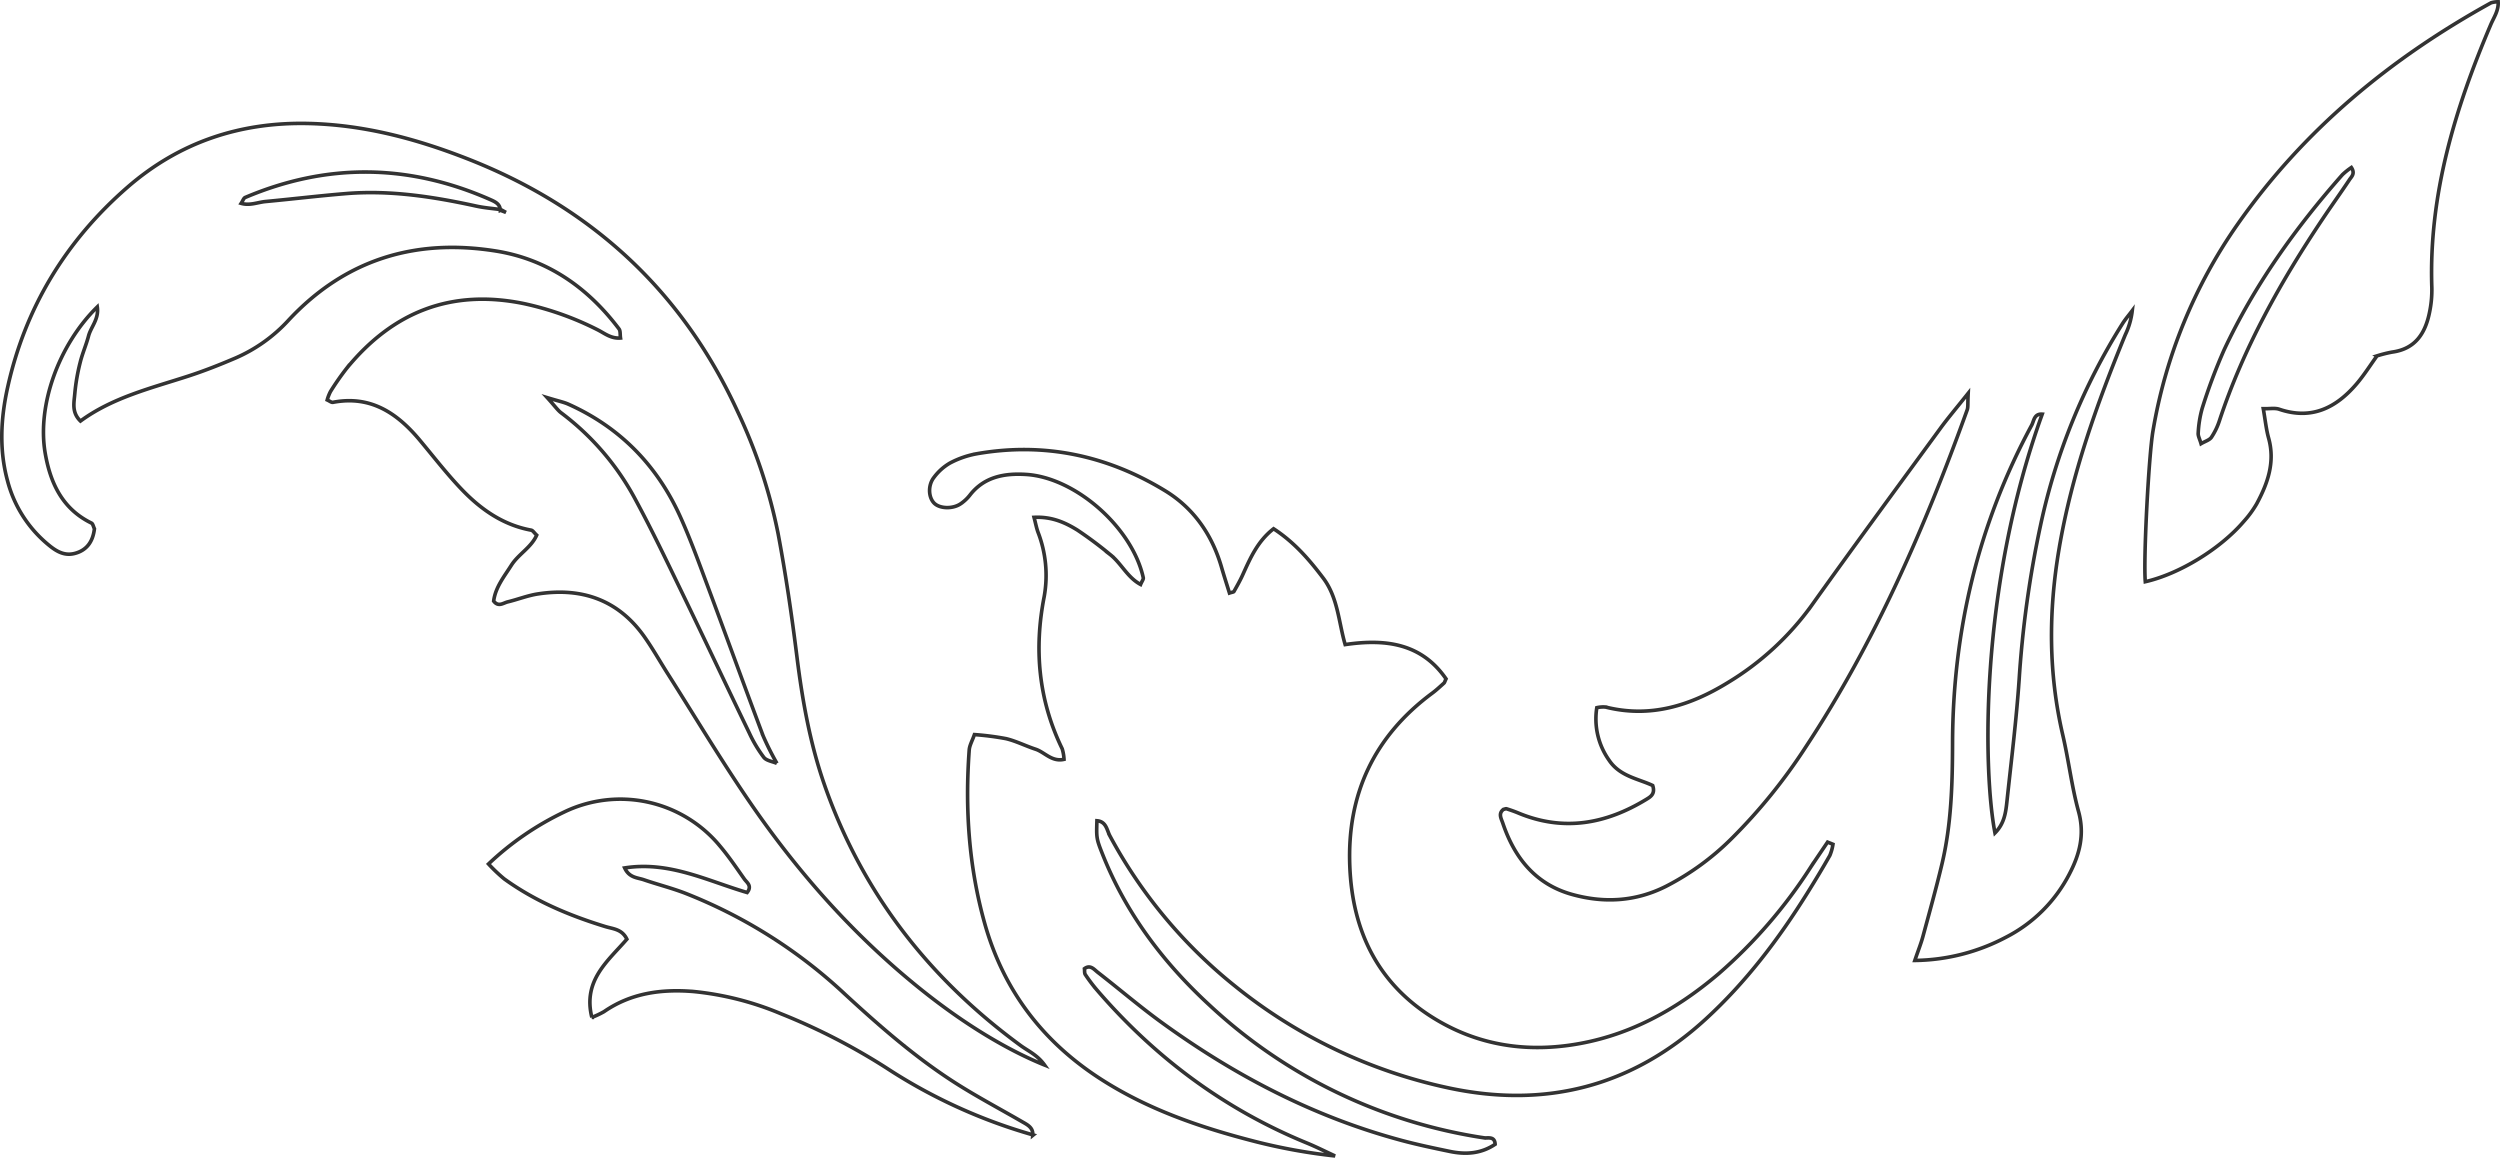 <svg xmlns="http://www.w3.org/2000/svg" viewBox="0 0 691.748 320.344"><title>footer-wing</title><path d="M505.693,233.016c-1.578,2.34-3.178,4.669-4.732,7.024a136.947,136.947,0,0,1-25.368,29.353c-12.088,10.289-25.607,17.664-41.549,19.85-12.985,1.779-25.326-.337-36.629-7.097-16.014-9.578-23.208-24.305-23.927-42.492-.786-19.882,6.731-35.918,22.79-47.84,1.146-.848,2.191-1.832,3.25-2.786.199-.177.261-.508.589-1.191-6.713-9.705-16.467-11.17-27.909-9.483-1.825-6.237-1.996-13.017-6.116-18.449-3.843-5.064-7.903-9.815-13.693-13.597-4.481,3.492-6.48,8.209-8.594,12.859-.699,1.539-1.541,3.017-2.371,4.493-.11.186-.525.197-1.241.436-.74-2.398-1.513-4.779-2.21-7.183-2.599-8.956-7.695-16.3-15.576-21.106-16.058-9.794-33.521-13.526-52.217-10.238a25.441,25.441,0,0,0-7.289,2.533,14.713,14.713,0,0,0-4.446,3.951c-1.762,2.226-1.566,5.597.057,7.198,1.531,1.511,5.107,1.643,7.305.14a11.204,11.204,0,0,0,2.517-2.347c3.992-5.169,9.644-6.126,15.542-5.768,13.754.829,29.451,14.768,32.465,28.576.094.437-.377.998-.739,1.873-3.704-1.976-5.385-5.95-8.506-8.349a109.115,109.115,0,0,0-8.987-6.706c-3.389-2.09-7.068-3.763-11.99-3.519.413,1.579.648,2.856,1.079,4.063a33.171,33.171,0,0,1,1.734,17.84c-2.863,14.587-1.577,28.667,4.98,42.143a12.221,12.221,0,0,1,.502,2.909c-3.381.776-5.338-1.971-7.879-2.803-2.733-.894-5.342-2.231-8.12-2.908a77.707,77.707,0,0,0-8.793-1.135c-.59,1.704-1.348,2.968-1.443,4.278-1.173,16.217-.132,32.248,4.289,47.974,5.139,18.283,15.813,32.447,31.69,42.79,13.225,8.614,27.912,13.646,43.039,17.525a157.774,157.774,0,0,0,22.213,4.024c-2.627-1.211-5.212-2.518-7.884-3.616-22.851-9.391-42.067-23.74-58.115-42.434a44.764,44.764,0,0,1-3.106-4.134c-.268-.397-.166-1.046-.241-1.635,1.628-1.211,2.665.216,3.673.998,5.921,4.594,11.622,9.486,17.683,13.883,20.231,14.676,42.092,26.117,66.344,32.626,4.446,1.193,8.964,2.143,13.477,3.076,4.361.898,8.583.616,12.463-1.994-.119-2.324-1.991-1.616-3.103-1.789a142.386,142.386,0,0,1-75.923-36.695c-12.874-11.857-23.236-25.594-29.706-42.026-1.583-4.019-1.61-4.299-1.453-9.009,2.614.21,2.732,2.606,3.609,4.224A135.268,135.268,0,0,0,341.796,272.902a140.682,140.682,0,0,0,58.79,28.073c26.827,5.813,50.874-.197,71.383-18.997,11.156-10.226,20.173-22.13,28.137-34.897,2.134-3.421,4.221-6.877,6.213-10.382a12.996,12.996,0,0,0,.862-3.085C506.684,233.41,506.19,233.213,505.693,233.016Z" fill="none" stroke="#333" stroke-miterlimit="4.001" stroke-width="1"/><path d="M171.696,93.525c-2.699.219-4.471-1.356-6.428-2.318a84.284,84.284,0,0,0-20.292-7.199c-20.12-4.127-36.293,2.282-49.097,17.958a73.097,73.097,0,0,0-4.439,6.38,11.959,11.959,0,0,0-.902,2.319c.64.281,1.164.74,1.583.658,10.383-1.989,17.727,2.939,23.991,10.42,3.88,4.636,7.579,9.45,11.76,13.796,5.261,5.465,11.386,9.737,19.107,11.155.446.081.794.698,1.52,1.381-1.487,3.401-5.056,5.246-7.017,8.341-1.994,3.142-4.402,6.082-4.887,9.897,1.312,1.74,2.663.517,3.895.223,2.799-.672,5.518-1.765,8.343-2.197,12.134-1.86,22.254,1.608,29.494,11.889,2.321,3.294,4.3,6.828,6.462,10.233,7.574,11.921,14.825,24.063,22.815,35.699,13.448,19.582,29.137,37.212,47.795,52.064,11.33,9.019,23.034,16.193,33.643,20.483-1.994-2.808-4.577-3.896-6.703-5.458-25.348-18.586-43.853-42.334-54.226-72.129-3.99-11.462-6.105-23.368-7.607-35.419-1.424-11.422-3.093-22.836-5.227-34.144a145.291,145.291,0,0,0-11.127-33.569C188.722,80.34,163.45,57.218,129.071,43.829c-14.059-5.475-28.426-9.293-43.651-9.659-19.02-.452-35.855,5.199-50.164,17.648C18.223,66.64,6.976,85.139,2.098,107.247.227,115.729-.264,124.394,2.062,132.961a33.99,33.99,0,0,0,10.817,17.345c2.229,1.91,4.609,3.652,7.784,2.833,3.511-.904,5.069-3.477,5.464-6.828-.299-.606-.416-1.377-.814-1.571-8.102-3.944-11.405-11.153-12.815-19.382-2.261-13.213,3.745-29.947,14.421-40.435.501,3.376-1.756,5.509-2.422,8.049-.657,2.498-1.726,4.892-2.332,7.4a54.289,54.289,0,0,0-1.463,8.483c-.192,2.482-.948,5.211,1.564,7.648,8.93-6.557,19.607-9.108,29.96-12.483,4.373-1.424,8.67-3.13,12.902-4.938A43.115,43.115,0,0,0,79.813,88.628c15.598-16.765,34.976-22.721,57.276-19.193,14.346,2.268,25.539,10.087,34.207,21.598C171.697,91.587,171.546,92.559,171.696,93.525ZM138.443,58.174l1.56.603-1.4-.774c-2.274-.319-4.582-.488-6.819-.978C119.926,54.434,107.995,52.572,95.812,53.561c-7.444.605-14.871,1.508-22.311,2.201-2.187.202-4.362,1.202-6.774.505.484-.733.689-1.446,1.117-1.628,22.703-9.627,45.331-9.331,67.862.61,1.299.579,2.656,1.191,2.735,2.927ZM214.954,211.219c-1.231-.53-2.883-.733-3.609-1.66a36.553,36.553,0,0,1-3.977-6.662c-6.267-12.972-12.403-26.01-18.683-38.977-4.145-8.555-8.237-17.147-12.757-25.506a72.775,72.775,0,0,0-20.62-24.155c-.986-.731-1.701-1.823-3.887-4.229,3.23.986,4.59,1.248,5.823,1.8,14.314,6.41,24.578,16.941,30.992,31.149,2.842,6.294,5.187,12.82,7.61,19.296,5.14,13.768,10.135,27.589,15.312,41.343a78.265,78.265,0,0,0,3.82,7.611" fill="none" stroke="#333" stroke-miterlimit="4.001" stroke-width="1"/><path d="M593.604,160.96c9.54-2.18,20.838-9.172,27.258-16.689a28.731,28.731,0,0,0,3.559-4.863c3.062-5.671,5.144-11.544,3.303-18.174-.675-2.434-.921-4.986-1.479-8.149,1.812.042,3.234-.25,4.418.152,8.941,3.045,15.735-.383,21.407-7.025,2.042-2.39,3.727-5.088,5.645-7.742a36.324,36.324,0,0,1,4.161-1.046c6.494-.864,9.228-5.27,10.384-11.049a30.099,30.099,0,0,0,.623-6.866c-.855-25.634,6.42-49.431,16.287-72.651.864-2.033,2.229-3.917,2.066-6.356a6.512,6.512,0,0,0-1.957.274c-27.847,15.379-51.864,35.141-70.209,61.384a140.196,140.196,0,0,0-23.333,57.021C594.562,125.894,593.047,154.841,593.604,160.96ZM650.622,46.353c1.109,1.675.042,2.521-.524,3.369-2.391,3.598-4.912,7.109-7.316,10.697-11.743,17.52-21.989,35.818-28.656,55.946a18.571,18.571,0,0,1-2.231,4.638c-.535.773-1.732,1.098-2.866,1.762-.379-1.322-.864-2.156-.788-2.927a30.849,30.849,0,0,1,1.089-6.799,153.589,153.589,0,0,1,6.045-16.158c8.36-17.875,19.733-33.772,32.753-48.526a18.535,18.535,0,0,1,2.495-2.003Z" fill="none" stroke="#333" stroke-miterlimit="4.001" stroke-width="1"/><path d="M544.595,108.816c-3.43,4.307-5.647,6.906-7.658,9.658-11.901,16.279-23.871,32.51-35.575,48.927a78.706,78.706,0,0,1-23.344,21.516c-10.391,6.371-21.43,9.816-33.754,6.726a7.86,7.86,0,0,0-2.431.174,19.759,19.759,0,0,0,3.419,14.565c2.974,4.443,8.062,5.081,12.044,6.966.781,2.314-.59,3.123-1.754,3.832-11.207,6.839-22.938,8.984-35.443,3.774-1.049-.439-2.13-.812-3.214-1.155-.228-.073-.53.09-.873.155-1.505,1.164-.618,2.542-.183,3.832,3.219,9.558,9.025,16.827,19,19.657,8.853,2.509,17.679,2.068,26.091-2.171A72.555,72.555,0,0,0,479.033,232.12a153.593,153.593,0,0,0,20.642-25.471c19.151-29.037,32.903-60.675,44.655-93.26C544.598,112.638,544.443,111.735,544.595,108.816Z" fill="none" stroke="#333" stroke-miterlimit="4.001" stroke-width="1"/><path d="M529.829,265.756a55.268,55.268,0,0,0,25.196-6.414,40.509,40.509,0,0,0,17.512-17.392c2.891-5.503,4.344-11.014,2.598-17.388-1.897-6.927-2.728-14.138-4.36-21.148-3.983-17.104-3.969-34.182-1.046-51.472,3.484-20.614,10.441-40.075,18.324-59.286a20.954,20.954,0,0,0,1.941-6.711c-.905,1.204-1.9,2.35-2.703,3.618a172.361,172.361,0,0,0-22.666,55.738A292.207,292.207,0,0,0,558.693,188.067c-.768,11.207-2.166,22.373-3.36,33.549-.329,3.078-.682,6.224-3.326,8.864-3.245-16.746-4.431-67.414,13.072-115.879-2.256-.161-2.278,1.862-2.916,3.049-14.795,27.453-21.803,56.85-21.895,87.976-.032,11.255-.319,22.51-2.947,33.527-1.6,6.709-3.457,13.358-5.262,20.015C531.538,261.08,530.793,262.928,529.829,265.756Z" fill="none" stroke="#333" stroke-miterlimit="4.001" stroke-width="1"/><path d="M285.769,314.156c.165-2.161-1.475-2.925-2.96-3.784-6.223-3.606-12.602-6.967-18.65-10.843-10.943-7.019-20.708-15.553-30.255-24.346a139.056,139.056,0,0,0-44.264-28.012c-3.748-1.448-7.673-2.43-11.48-3.735-1.796-.617-4.036-.521-5.313-3.277,12.341-1.953,22.937,3.598,33.882,6.801,1.464-1.837-.082-2.755-.788-3.755-2.157-3.06-4.256-6.182-6.669-9.033a35.757,35.757,0,0,0-43.086-9.526,81.029,81.029,0,0,0-21.017,14.416,44.645,44.645,0,0,0,4.339,4.122c8.495,6.141,18.023,10.146,27.991,13.199,2.127.653,4.608.686,5.954,3.483-5.119,5.968-12.246,11.324-9.688,21.648a25.408,25.408,0,0,0,3.364-1.59c7.513-5.19,15.939-6.291,24.761-5.572a83.574,83.574,0,0,1,24.184,6.147,174.062,174.062,0,0,1,29.157,14.976,148.382,148.382,0,0,0,40.673,18.572Z" fill="none" stroke="#333" stroke-miterlimit="4.001" stroke-width="1"/></svg>